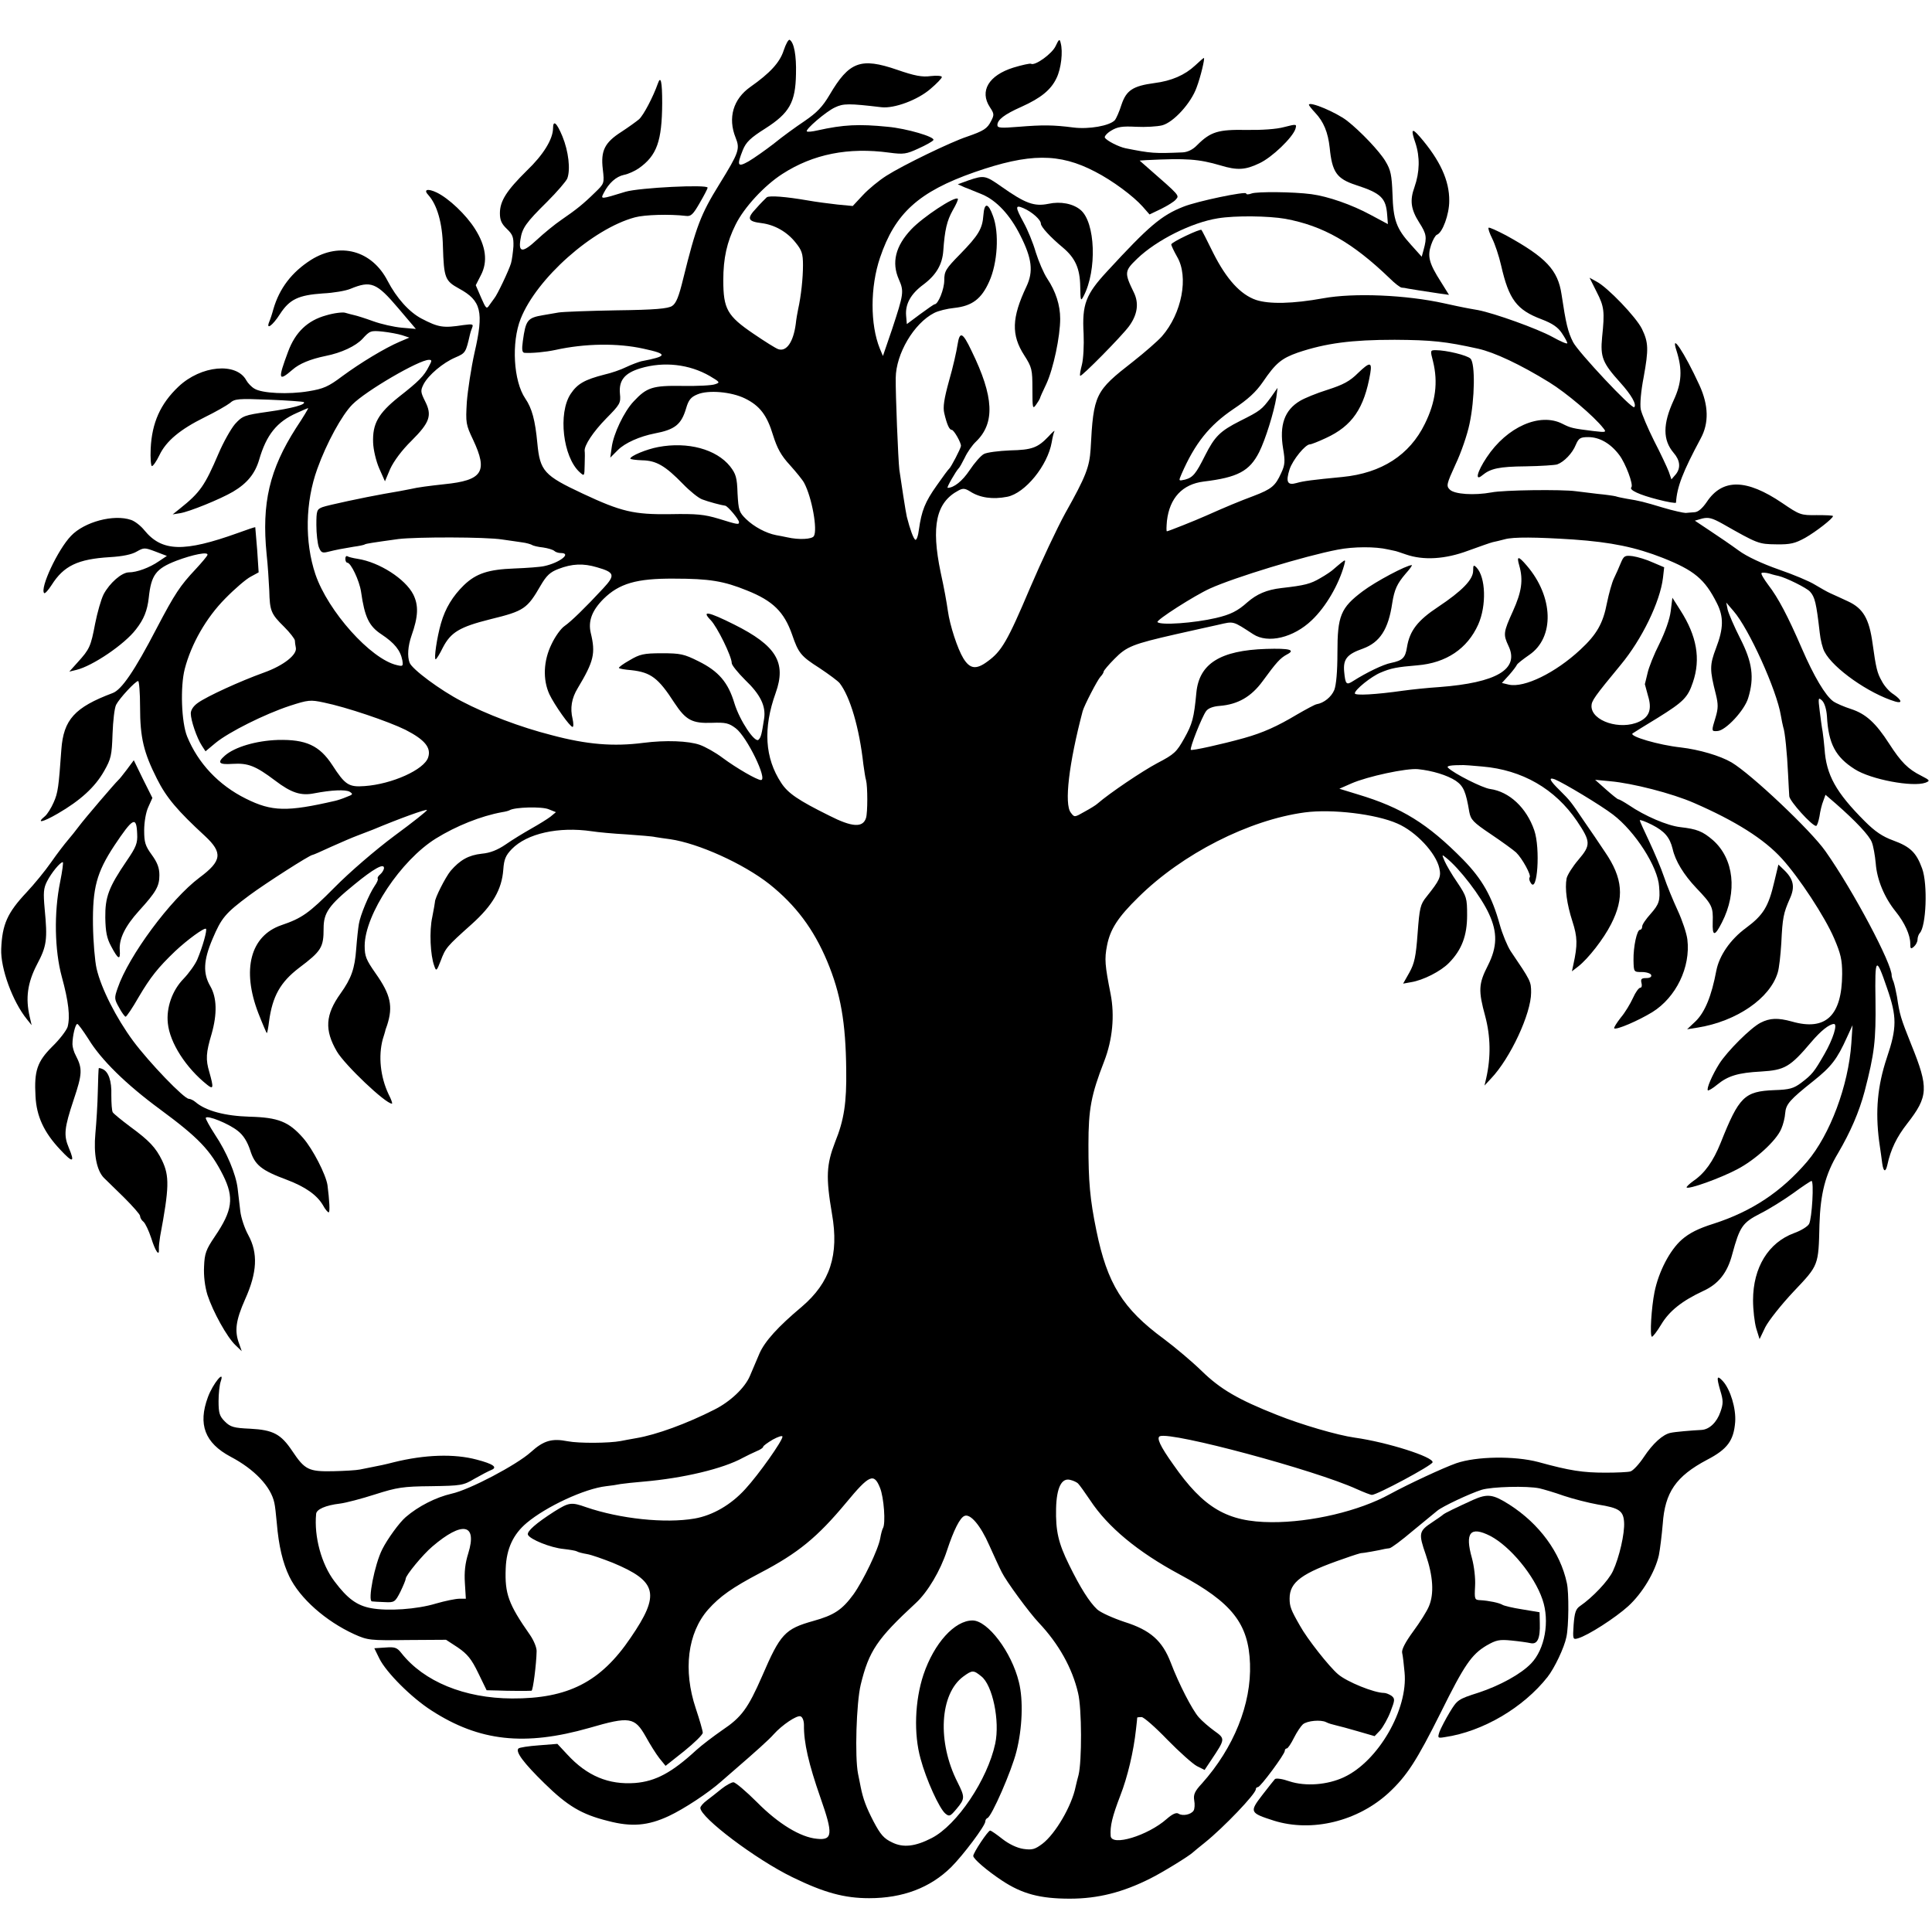 <?xml version="1.0" standalone="no"?>
<!DOCTYPE svg PUBLIC "-//W3C//DTD SVG 20010904//EN"
 "http://www.w3.org/TR/2001/REC-SVG-20010904/DTD/svg10.dtd">
<svg version="1.0" xmlns="http://www.w3.org/2000/svg"
 width="800pt" height="800pt" viewBox="0 0 800 800"
 preserveAspectRatio="xMidYMid meet">
<g transform="translate(0,800) scale(0.1,-0.1)"
fill="#000000" stroke="none">
<path d="M3245 7791 c-16 -50 -57 -94 -138 -151 -71 -50 -94 -128 -61 -210 19
-47 14 -61 -68 -194 -77 -124 -96 -176 -149 -390 -18 -74 -29 -102 -46 -113
-17 -11 -70 -16 -230 -18 -114 -2 -223 -6 -240 -9 -18 -3 -47 -8 -64 -11 -65
-11 -72 -20 -84 -107 -5 -36 -3 -48 7 -49 30 -2 86 3 128 12 122 27 258 29
365 5 102 -22 100 -31 -10 -52 -11 -3 -39 -13 -62 -24 -22 -11 -63 -25 -90
-31 -82 -21 -112 -38 -140 -80 -53 -80 -32 -261 37 -324 20 -18 20 -18 21 31
1 27 1 52 0 56 -3 23 36 81 89 135 58 59 61 64 57 103 -5 55 19 85 85 105 97
29 202 17 287 -32 42 -25 44 -27 22 -34 -12 -5 -73 -8 -134 -7 -125 2 -149 -6
-203 -64 -40 -42 -84 -135 -91 -190 l-6 -43 32 32 c29 29 90 56 151 68 85 16
111 37 131 104 10 35 20 47 47 58 45 19 140 11 197 -17 61 -30 91 -69 116
-152 17 -54 33 -84 70 -124 26 -29 53 -62 59 -74 32 -60 56 -194 40 -220 -8
-13 -61 -16 -110 -5 -14 3 -34 7 -46 9 -42 8 -92 35 -124 66 -30 29 -32 37
-36 107 -2 66 -7 81 -31 112 -57 71 -175 103 -297 80 -49 -9 -116 -37 -116
-48 0 -3 22 -6 49 -7 59 -1 96 -23 169 -98 29 -30 65 -59 80 -64 26 -10 79
-24 95 -26 10 -1 57 -57 57 -68 0 -11 -4 -11 -84 14 -60 18 -91 21 -201 19
-150 -2 -202 10 -362 85 -160 75 -177 93 -188 209 -9 95 -22 144 -50 185 -49
72 -58 232 -19 330 66 167 298 373 473 420 40 11 144 14 211 6 21 -3 30 6 57
53 18 31 33 59 33 64 0 14 -282 0 -340 -17 -104 -32 -104 -32 -90 -5 21 41 51
68 84 75 17 3 45 16 61 27 75 53 96 112 97 270 0 89 -6 116 -18 81 -19 -54
-59 -131 -78 -148 -12 -10 -44 -33 -73 -52 -69 -44 -86 -78 -77 -154 7 -60 6
-60 -32 -97 -50 -49 -78 -71 -139 -113 -28 -19 -73 -56 -102 -83 -58 -54 -77
-54 -68 1 7 48 23 70 111 157 40 40 78 84 83 96 14 37 5 113 -20 174 -24 58
-39 70 -39 33 -1 -45 -40 -109 -109 -175 -83 -82 -111 -125 -111 -176 0 -29 7
-44 29 -65 24 -23 28 -34 27 -72 -2 -25 -6 -56 -10 -70 -9 -30 -57 -131 -69
-145 -4 -5 -13 -18 -21 -29 -11 -17 -14 -14 -34 32 l-22 51 21 41 c30 57 21
121 -24 192 -37 59 -109 127 -159 151 -38 18 -56 12 -34 -11 36 -40 58 -116
60 -212 4 -132 9 -143 67 -175 92 -50 103 -96 64 -265 -14 -63 -28 -155 -32
-205 -5 -86 -4 -93 26 -156 62 -132 40 -168 -119 -184 -64 -7 -111 -13 -140
-20 -24 -5 -57 -11 -110 -20 -79 -14 -234 -47 -255 -55 -23 -9 -25 -14 -25
-74 0 -36 5 -77 10 -91 9 -23 14 -26 38 -20 36 9 58 13 106 21 22 3 43 7 47
10 6 3 30 7 139 22 75 9 362 9 430 -2 30 -4 68 -10 83 -12 16 -2 33 -7 39 -10
5 -4 27 -9 47 -11 20 -3 40 -9 46 -14 5 -5 17 -9 27 -9 47 0 -4 -40 -68 -54
-17 -4 -73 -8 -125 -10 -106 -4 -157 -20 -208 -69 -46 -45 -77 -95 -95 -158
-17 -59 -30 -149 -22 -149 3 0 17 22 30 49 33 63 69 85 197 117 139 34 152 43
208 140 24 41 39 55 73 68 57 22 103 24 160 7 73 -21 77 -32 26 -87 -75 -81
-134 -138 -160 -156 -15 -10 -39 -43 -54 -75 -34 -69 -37 -147 -9 -208 21 -44
85 -135 96 -135 4 0 4 15 0 33 -11 45 -4 86 21 127 67 112 75 144 54 230 -11
48 5 92 53 140 65 64 137 85 291 84 148 0 207 -10 303 -49 108 -43 154 -89
187 -183 26 -76 36 -89 113 -138 39 -26 77 -54 84 -63 43 -56 81 -183 98 -336
4 -27 8 -57 11 -65 7 -26 7 -135 0 -157 -13 -41 -57 -39 -153 10 -127 63 -170
92 -198 135 -68 103 -76 226 -23 373 45 126 2 196 -172 283 -108 54 -137 59
-97 18 27 -28 87 -150 87 -178 0 -8 25 -39 55 -69 64 -61 87 -109 79 -161 -10
-65 -13 -77 -23 -87 -15 -15 -78 79 -100 151 -26 87 -66 133 -149 174 -60 30
-75 33 -152 33 -75 0 -91 -4 -133 -29 -27 -15 -47 -30 -44 -32 2 -3 25 -7 51
-9 81 -9 112 -32 179 -136 47 -71 73 -85 155 -82 57 2 70 -1 99 -23 46 -35
133 -214 104 -214 -16 0 -101 49 -159 92 -29 22 -72 46 -95 54 -46 16 -140 20
-233 8 -124 -16 -234 -7 -380 32 -130 33 -271 87 -372 140 -89 46 -206 133
-216 160 -10 26 -7 69 8 112 28 79 30 125 7 171 -33 64 -140 133 -230 147 -20
3 -39 8 -43 11 -5 2 -8 -3 -8 -11 0 -9 4 -16 8 -16 15 0 50 -74 57 -120 15
-106 33 -143 85 -177 54 -36 78 -66 86 -107 4 -25 2 -26 -23 -20 -108 25 -285
223 -337 376 -45 134 -42 299 8 437 38 106 102 223 145 266 55 56 276 185 317
185 13 0 13 -3 0 -27 -20 -40 -42 -62 -125 -127 -85 -68 -109 -111 -106 -189
1 -29 12 -76 25 -106 l24 -54 22 52 c15 32 48 77 88 116 76 76 86 105 56 164
-19 38 -19 44 -6 70 20 38 80 89 132 111 42 18 43 21 60 95 1 6 5 18 9 28 6
15 2 16 -36 11 -84 -13 -103 -10 -174 27 -51 27 -103 85 -140 156 -65 126
-197 162 -317 87 -80 -51 -131 -118 -156 -204 -5 -19 -13 -43 -17 -52 -15 -37
14 -16 44 31 40 62 77 79 178 86 44 2 95 11 114 19 85 35 108 26 198 -80 l73
-86 -58 5 c-33 3 -86 15 -119 27 -33 12 -68 23 -78 25 -10 2 -27 7 -38 10 -10
3 -46 -1 -79 -11 -76 -21 -127 -69 -157 -150 -43 -115 -41 -126 18 -75 28 25
74 44 137 57 66 13 125 41 153 71 30 33 34 35 83 30 28 -3 65 -10 81 -15 l30
-10 -40 -17 c-61 -26 -162 -87 -238 -143 -57 -43 -78 -52 -139 -62 -83 -14
-194 -9 -225 11 -12 7 -27 23 -33 34 -41 76 -188 62 -281 -26 -75 -71 -110
-150 -115 -256 -2 -40 1 -73 5 -73 5 0 19 20 31 45 28 59 86 107 187 157 45
22 92 49 105 59 20 18 34 19 162 14 77 -3 142 -8 144 -10 10 -10 -49 -26 -148
-40 -99 -14 -106 -17 -137 -51 -17 -20 -48 -75 -68 -122 -57 -133 -76 -161
-160 -228 l-30 -24 31 5 c38 6 166 58 219 89 59 35 91 75 108 132 30 104 74
158 156 194 24 11 45 20 47 20 2 0 -20 -37 -50 -82 -110 -172 -143 -311 -122
-523 5 -44 9 -111 11 -150 2 -85 7 -97 62 -151 24 -24 43 -49 44 -56 0 -7 2
-20 4 -30 6 -29 -51 -74 -132 -103 -100 -36 -235 -98 -273 -125 -19 -13 -30
-30 -30 -44 0 -29 25 -102 46 -134 l15 -23 42 35 c55 45 203 119 306 153 77
25 86 26 142 14 93 -19 267 -78 338 -113 80 -41 107 -74 94 -114 -16 -51 -150
-111 -263 -119 -66 -5 -81 5 -134 87 -53 81 -109 107 -226 104 -89 -3 -178
-29 -219 -65 -33 -29 -25 -38 32 -34 64 4 95 -8 176 -69 67 -51 107 -64 162
-53 73 14 128 16 146 7 16 -10 15 -12 -12 -22 -16 -7 -38 -14 -47 -16 -199
-46 -262 -45 -370 9 -113 56 -198 147 -243 257 -24 59 -29 207 -10 280 27 104
89 212 167 291 40 41 88 82 106 91 l33 18 -6 92 c-4 51 -8 94 -8 95 -1 1 -34
-10 -72 -24 -223 -80 -314 -78 -387 11 -15 19 -40 38 -55 43 -72 25 -194 -8
-249 -66 -55 -57 -130 -218 -111 -237 3 -3 17 12 31 34 50 79 108 107 241 115
52 3 91 11 111 23 30 17 33 17 78 0 l47 -18 -33 -22 c-39 -27 -92 -46 -124
-46 -30 0 -80 -44 -105 -91 -11 -22 -26 -76 -35 -121 -18 -95 -23 -106 -72
-160 l-35 -39 29 7 c67 16 200 106 247 168 33 42 47 78 53 131 10 94 29 120
114 153 69 26 134 39 129 24 -2 -6 -24 -32 -49 -59 -64 -68 -86 -101 -161
-244 -92 -177 -146 -256 -183 -269 -157 -59 -203 -110 -212 -234 -11 -155 -14
-179 -32 -219 -10 -23 -26 -48 -35 -56 -39 -32 -12 -27 52 10 93 54 154 109
192 176 29 51 32 65 35 154 2 54 8 108 15 121 14 27 80 98 91 98 4 0 8 -48 8
-107 0 -128 15 -189 70 -298 39 -78 85 -132 199 -237 74 -69 70 -103 -23 -172
-120 -90 -294 -325 -339 -458 -14 -40 -14 -45 6 -80 11 -21 24 -38 27 -38 4 0
29 37 54 81 49 83 80 122 151 190 51 48 121 99 128 93 5 -6 -13 -72 -36 -127
-9 -21 -35 -57 -57 -80 -47 -48 -72 -120 -65 -184 8 -81 75 -185 163 -255 26
-21 27 -12 9 52 -16 53 -14 81 9 158 24 84 22 151 -5 198 -31 53 -29 107 9
196 37 87 52 106 153 181 66 49 250 167 261 167 3 0 37 15 78 34 40 18 89 39
108 46 19 7 49 19 65 25 110 46 218 85 223 81 2 -3 -59 -51 -135 -107 -78 -58
-186 -151 -248 -214 -106 -107 -135 -127 -220 -156 -128 -44 -165 -184 -95
-365 18 -46 34 -83 35 -82 2 2 6 23 9 48 14 105 47 163 124 222 93 70 102 85
102 164 0 64 21 95 128 182 78 64 122 89 122 68 0 -7 -7 -19 -15 -26 -9 -7
-13 -15 -11 -18 3 -3 -3 -17 -13 -31 -23 -34 -59 -120 -65 -157 -3 -17 -8 -63
-11 -103 -6 -82 -20 -122 -65 -185 -63 -88 -67 -151 -15 -240 33 -56 201 -216
228 -216 3 0 -3 18 -14 39 -34 72 -43 158 -24 228 5 15 9 30 10 33 0 3 4 14 8
25 25 78 15 126 -48 215 -39 56 -45 70 -45 114 1 130 150 354 295 444 84 52
186 93 274 109 14 2 28 6 31 8 21 13 134 16 162 4 l30 -12 -23 -19 c-13 -10
-49 -32 -79 -49 -30 -17 -78 -46 -105 -65 -35 -24 -66 -36 -100 -39 -55 -6
-90 -26 -129 -71 -22 -27 -66 -114 -65 -129 0 -3 -5 -31 -11 -62 -13 -58 -8
-159 8 -202 8 -24 10 -23 27 21 20 53 24 58 128 151 87 78 125 144 131 226 3
43 10 59 35 85 63 65 194 94 331 74 25 -4 89 -10 144 -13 54 -4 108 -8 119
-11 12 -2 39 -6 62 -9 117 -17 303 -101 411 -186 109 -87 183 -186 239 -319
56 -134 77 -253 79 -450 2 -136 -9 -208 -46 -299 -36 -93 -39 -145 -13 -297
30 -171 -8 -285 -125 -385 -99 -83 -153 -143 -175 -193 -12 -28 -30 -70 -40
-94 -21 -49 -81 -106 -147 -139 -114 -58 -240 -104 -323 -118 -22 -4 -51 -9
-65 -12 -47 -9 -173 -10 -219 -1 -66 13 -100 3 -153 -45 -59 -53 -254 -156
-328 -172 -65 -15 -138 -52 -190 -97 -26 -22 -76 -91 -97 -133 -32 -63 -61
-214 -43 -216 6 -1 29 -2 53 -3 40 -2 43 0 65 43 12 25 22 49 22 54 0 14 71
100 110 133 125 107 187 95 149 -28 -13 -41 -17 -78 -14 -123 l4 -65 -27 0
c-15 0 -59 -9 -97 -20 -79 -24 -200 -32 -269 -19 -58 11 -97 39 -151 111 -54
71 -85 185 -76 279 1 19 39 36 99 43 24 3 89 20 145 38 91 29 116 33 232 34
125 2 133 3 180 31 28 16 59 32 69 36 28 11 9 25 -60 43 -93 25 -215 21 -344
-11 -30 -8 -68 -16 -85 -19 -16 -3 -41 -8 -55 -11 -14 -3 -64 -6 -111 -7 -101
-2 -117 6 -169 84 -47 70 -79 87 -174 92 -68 3 -82 7 -105 30 -22 22 -26 35
-26 84 0 31 4 68 9 82 18 52 -33 -10 -53 -65 -42 -113 -13 -190 94 -247 99
-52 167 -124 181 -191 3 -12 7 -49 10 -82 8 -97 25 -167 52 -223 44 -91 151
-185 269 -239 56 -25 65 -26 219 -24 l161 1 49 -32 c39 -27 56 -47 84 -105
l35 -72 45 -1 c45 -2 130 -2 141 -1 6 1 20 110 21 163 1 15 -12 46 -28 69 -89
127 -104 170 -100 274 3 82 31 142 87 189 81 68 240 142 329 152 19 2 46 6 60
9 14 2 57 7 95 10 163 14 329 53 412 99 15 8 40 20 56 27 15 6 27 14 27 18 0
4 18 17 40 30 22 12 40 18 40 12 0 -17 -97 -155 -154 -217 -59 -65 -135 -109
-210 -122 -122 -21 -309 -1 -449 47 -62 22 -71 20 -132 -18 -75 -48 -114 -82
-109 -96 8 -19 94 -54 148 -59 26 -3 50 -7 55 -10 4 -3 23 -8 41 -11 19 -3 66
-20 107 -36 185 -77 198 -130 74 -311 -124 -183 -259 -252 -491 -251 -197 1
-365 70 -458 188 -18 23 -27 26 -66 23 l-46 -3 21 -43 c29 -58 133 -162 216
-215 198 -128 386 -148 653 -72 168 49 188 45 234 -36 17 -31 42 -71 56 -89
l26 -32 77 61 c42 34 77 68 77 76 0 8 -13 53 -29 101 -53 158 -34 312 51 409
49 55 100 91 216 152 157 82 237 148 356 291 96 116 115 124 140 61 16 -39 24
-148 12 -167 -3 -5 -8 -23 -11 -41 -8 -47 -71 -177 -111 -233 -47 -64 -80 -86
-166 -110 -118 -33 -137 -54 -212 -228 -59 -135 -86 -171 -165 -224 -36 -25
-85 -62 -108 -83 -101 -93 -168 -129 -253 -136 -110 -8 -199 29 -281 118 l-41
44 -76 -6 c-43 -3 -81 -9 -85 -13 -14 -13 21 -60 108 -145 95 -93 153 -128
262 -155 98 -26 166 -20 252 20 64 30 164 96 217 143 16 14 40 35 54 47 88 76
146 128 164 149 34 38 96 80 111 74 8 -3 14 -18 14 -36 -1 -72 19 -160 69
-303 52 -148 50 -175 -15 -168 -68 6 -160 62 -248 151 -46 46 -90 83 -98 83
-8 0 -30 -12 -49 -27 -19 -16 -47 -37 -61 -48 -15 -11 -27 -25 -27 -31 0 -40
229 -213 381 -287 131 -64 215 -87 318 -87 139 0 253 43 340 129 49 49 141
171 141 189 0 6 4 12 9 14 17 6 100 195 120 276 24 94 29 212 10 287 -30 124
-129 255 -192 255 -74 0 -159 -94 -203 -224 -36 -108 -41 -246 -12 -349 23
-86 78 -207 103 -227 16 -13 20 -11 46 20 35 42 35 48 4 110 -85 167 -74 366
24 438 37 27 42 27 74 1 47 -36 78 -185 58 -279 -32 -149 -158 -337 -263 -391
-68 -35 -118 -41 -164 -18 -34 16 -48 32 -77 87 -31 60 -43 93 -53 142 -2 8
-6 33 -11 55 -14 70 -7 294 11 369 34 140 68 190 228 338 49 45 102 134 129
217 28 85 54 137 73 144 24 10 66 -39 102 -121 19 -42 42 -93 52 -112 18 -37
114 -168 154 -210 82 -87 138 -187 162 -290 16 -65 16 -284 2 -340 -4 -14 -9
-35 -12 -48 -16 -80 -84 -196 -138 -237 -31 -23 -42 -26 -78 -21 -27 4 -60 20
-87 41 -24 19 -47 35 -51 35 -9 0 -70 -92 -70 -105 0 -12 57 -61 119 -102 83
-55 157 -75 281 -75 116 0 219 26 334 84 52 26 162 94 176 108 3 3 25 21 50
41 77 62 210 201 210 220 0 5 4 9 9 9 10 0 111 136 111 150 0 6 4 10 8 10 5 0
18 20 30 44 12 24 29 49 37 56 18 15 74 20 96 9 9 -5 27 -10 40 -13 13 -3 55
-14 92 -25 l69 -20 23 24 c12 14 32 49 43 78 18 47 19 53 4 65 -9 6 -23 12
-31 12 -41 0 -154 46 -190 77 -37 31 -129 148 -158 201 -38 66 -43 80 -43 113
0 68 50 105 225 165 39 14 71 24 73 23 2 -1 76 12 95 17 4 1 13 2 20 3 7 0 51
33 97 72 47 39 92 76 101 83 21 18 136 72 184 87 42 13 189 17 240 6 17 -4 62
-17 101 -31 39 -13 102 -29 141 -36 88 -14 105 -26 108 -73 3 -47 -20 -146
-46 -202 -19 -41 -85 -110 -136 -145 -18 -12 -23 -27 -27 -78 -4 -60 -3 -62
18 -56 42 12 155 85 208 133 59 54 111 141 127 211 5 25 12 83 16 129 9 132
55 198 183 266 85 44 111 80 117 157 4 56 -20 135 -51 169 -25 27 -27 18 -11
-38 13 -42 13 -55 1 -89 -15 -44 -46 -73 -78 -75 -41 -2 -111 -8 -128 -12 -32
-6 -74 -44 -111 -100 -20 -30 -45 -57 -56 -60 -11 -3 -58 -5 -103 -5 -94 0
-147 8 -278 44 -98 26 -256 24 -340 -5 -54 -19 -198 -86 -275 -128 -127 -70
-326 -117 -490 -116 -183 1 -281 58 -407 239 -55 77 -70 111 -55 117 50 19
642 -140 815 -219 29 -13 57 -24 63 -24 21 0 249 122 251 135 4 22 -187 83
-322 102 -72 10 -222 54 -322 94 -162 64 -235 107 -312 182 -39 38 -110 98
-157 133 -170 125 -234 228 -279 448 -27 131 -33 204 -33 356 0 147 11 206 65
345 35 90 44 190 27 278 -24 121 -26 146 -15 202 13 67 45 117 130 200 182
180 458 320 689 351 114 15 295 -7 383 -46 77 -33 160 -122 174 -185 8 -36 2
-49 -53 -118 -26 -32 -29 -46 -37 -152 -7 -96 -13 -124 -34 -162 l-26 -46 33
6 c50 8 123 45 157 80 53 54 75 113 75 197 0 71 -2 78 -40 135 -23 33 -46 73
-53 89 -12 28 -12 29 5 15 56 -44 146 -161 179 -234 35 -76 34 -136 -5 -213
-39 -76 -40 -104 -11 -210 22 -83 24 -169 4 -257 l-7 -30 27 29 c80 84 166
269 166 356 0 46 -1 48 -85 172 -13 20 -34 70 -45 110 -32 116 -72 187 -152
269 -146 148 -253 215 -437 270 l-75 23 50 22 c66 29 229 64 276 59 59 -6 121
-25 156 -48 32 -22 42 -45 56 -129 6 -32 16 -43 89 -92 46 -31 93 -65 105 -76
25 -24 64 -95 56 -103 -3 -3 -2 -13 4 -22 28 -50 41 142 15 217 -32 93 -103
160 -183 171 -31 4 -150 64 -174 88 -8 8 12 11 64 11 3 0 38 -2 78 -6 165 -14
301 -92 392 -226 57 -85 58 -99 6 -160 -24 -28 -46 -63 -49 -77 -8 -42 1 -107
24 -178 21 -65 22 -97 4 -179 l-6 -28 26 20 c42 33 105 114 136 175 56 109 49
191 -25 299 -23 35 -62 92 -87 128 -56 83 -57 84 -101 128 -41 40 -48 55 -20
45 37 -15 190 -107 241 -146 92 -70 186 -217 191 -298 5 -59 0 -73 -35 -113
-19 -21 -35 -44 -35 -52 0 -8 -4 -14 -9 -14 -13 0 -28 -71 -27 -126 1 -49 1
-49 35 -49 19 0 36 -6 38 -12 3 -8 -5 -13 -20 -13 -20 0 -24 -4 -20 -20 3 -11
1 -20 -5 -20 -6 0 -20 -19 -30 -42 -11 -24 -33 -61 -51 -82 -17 -22 -29 -41
-27 -44 8 -8 99 31 158 67 98 61 159 186 145 301 -3 25 -21 79 -40 120 -19 41
-45 104 -57 140 -12 36 -40 101 -61 146 -21 44 -39 84 -39 87 0 4 22 -4 50
-18 53 -27 74 -52 86 -100 11 -50 46 -107 98 -162 66 -69 70 -79 68 -141 -2
-60 8 -61 38 -2 65 127 50 264 -37 341 -43 37 -66 46 -135 54 -54 6 -147 46
-213 91 -20 13 -39 24 -43 24 -4 0 -27 19 -52 41 l-45 40 63 -6 c91 -8 256
-50 347 -90 170 -74 290 -149 364 -231 70 -77 177 -239 216 -330 27 -63 33
-88 33 -147 -1 -173 -68 -237 -208 -197 -58 16 -91 15 -130 -5 -41 -21 -138
-118 -171 -170 -29 -46 -54 -104 -47 -110 2 -2 20 8 39 24 44 36 86 49 181 54
98 6 120 18 208 122 40 47 74 74 94 75 16 0 -4 -63 -39 -124 -43 -75 -51 -85
-97 -120 -31 -23 -48 -28 -111 -30 -124 -5 -146 -27 -222 -218 -31 -77 -66
-126 -113 -158 -18 -13 -30 -25 -28 -27 8 -9 139 38 209 75 75 39 163 119 183
168 8 18 15 47 16 64 3 38 19 56 117 134 74 59 98 90 139 181 l23 50 -5 -75
c-12 -175 -88 -378 -183 -490 -107 -125 -229 -206 -387 -257 -64 -20 -101 -39
-132 -66 -50 -44 -96 -133 -113 -217 -13 -65 -20 -180 -11 -185 3 -2 21 21 39
51 33 55 85 97 173 138 64 29 101 76 121 153 31 114 42 130 116 168 36 18 97
56 136 84 38 28 73 51 76 51 11 0 2 -156 -10 -178 -6 -11 -34 -28 -62 -38
-106 -39 -170 -142 -170 -278 0 -39 6 -91 13 -116 l14 -45 24 50 c14 27 66 93
117 147 104 110 103 106 107 278 4 127 24 207 77 295 52 89 87 170 110 256 41
158 47 210 45 376 -3 181 2 186 48 51 41 -118 41 -164 -1 -288 -39 -117 -48
-221 -32 -345 6 -38 11 -80 13 -93 5 -35 14 -37 21 -6 14 65 39 116 82 171 88
113 90 148 17 328 -44 110 -48 124 -59 198 -4 22 -10 49 -14 61 -5 11 -8 23
-8 26 3 46 -159 352 -274 515 -60 86 -308 320 -389 368 -48 28 -134 53 -210
62 -92 10 -214 46 -200 58 3 2 50 32 105 65 106 66 124 84 145 147 33 97 16
192 -52 298 l-33 52 -7 -56 c-4 -33 -23 -86 -47 -135 -22 -43 -44 -98 -49
-122 -6 -23 -10 -43 -11 -45 0 -1 6 -23 13 -48 17 -55 6 -87 -36 -107 -78 -37
-198 2 -198 64 0 22 12 39 121 171 88 106 163 261 175 360 l5 44 -47 20 c-26
12 -63 23 -83 26 -33 4 -37 2 -50 -29 -7 -18 -20 -46 -28 -63 -8 -16 -21 -63
-29 -102 -16 -84 -42 -130 -110 -193 -103 -96 -232 -159 -296 -145 l-29 7 30
33 c16 18 30 37 32 42 2 5 25 23 51 41 106 72 101 241 -10 370 -35 41 -43 41
-31 0 17 -60 10 -108 -26 -188 -40 -88 -41 -97 -19 -144 47 -97 -49 -153 -286
-171 -47 -3 -114 -10 -150 -15 -113 -16 -200 -21 -200 -11 0 15 68 70 107 86
42 18 67 23 152 30 120 10 207 69 252 169 35 79 31 196 -7 236 -12 12 -14 11
-14 -13 0 -37 -46 -84 -145 -150 -85 -56 -118 -99 -129 -167 -7 -44 -18 -55
-66 -65 -32 -6 -102 -40 -157 -75 -28 -18 -32 -14 -37 38 -5 52 11 73 77 96
71 26 106 80 122 189 9 56 20 80 55 121 18 20 29 36 26 36 -22 0 -150 -68
-203 -108 -92 -69 -105 -102 -105 -255 0 -78 -5 -133 -13 -154 -12 -29 -43
-54 -73 -59 -7 -1 -44 -21 -82 -43 -82 -49 -140 -75 -218 -97 -93 -26 -216
-53 -221 -49 -6 6 46 137 63 160 8 12 29 20 56 22 76 6 131 38 178 102 57 78
73 96 101 111 37 19 11 26 -86 23 -190 -6 -277 -61 -289 -180 -10 -107 -17
-131 -50 -190 -32 -57 -41 -66 -112 -103 -62 -33 -196 -123 -248 -168 -5 -5
-29 -20 -53 -33 -42 -24 -42 -24 -57 -4 -28 35 -8 204 49 420 6 23 62 131 74
143 7 7 13 17 13 21 0 4 20 28 45 53 50 51 75 61 255 102 63 14 142 32 175 39
65 15 58 17 144 -39 61 -40 167 -15 243 58 58 55 111 146 134 228 6 23 6 24
-12 10 -10 -8 -25 -21 -32 -27 -7 -7 -32 -24 -55 -37 -41 -24 -64 -30 -161
-41 -61 -7 -102 -25 -141 -59 -40 -36 -70 -51 -130 -65 -90 -21 -229 -31 -242
-17 -8 7 153 110 217 139 101 46 393 135 529 161 66 13 157 13 208 1 13 -3 25
-5 28 -6 3 0 24 -7 47 -15 72 -25 162 -20 258 16 47 17 92 33 101 35 9 2 32 7
50 12 35 10 130 9 284 -1 157 -11 258 -32 370 -76 131 -52 174 -88 224 -187
29 -57 28 -105 -3 -186 -27 -71 -27 -90 -1 -192 10 -41 10 -58 -1 -95 -18 -58
-18 -59 8 -57 34 2 112 86 127 137 26 85 17 148 -33 246 -25 49 -48 103 -52
119 l-6 30 30 -35 c64 -73 179 -328 196 -432 3 -19 8 -41 10 -49 7 -18 16
-107 20 -194 2 -38 4 -80 5 -92 1 -20 94 -123 111 -123 4 0 10 18 14 39 3 22
10 51 16 65 l9 25 43 -37 c81 -71 139 -132 149 -160 6 -15 13 -54 16 -87 5
-68 36 -142 83 -200 37 -46 60 -97 60 -132 0 -22 2 -24 15 -13 8 7 15 20 15
29 0 9 4 21 9 27 27 27 34 203 10 268 -24 66 -49 90 -120 116 -44 16 -75 37
-117 79 -120 120 -160 192 -167 301 -2 25 -6 57 -8 71 -3 15 -8 53 -12 85 -7
55 -6 58 10 43 10 -10 18 -36 20 -65 6 -114 36 -169 115 -219 67 -43 240 -75
293 -56 20 8 19 10 -18 29 -54 27 -83 56 -132 132 -56 87 -97 124 -158 144
-28 9 -61 23 -74 32 -32 23 -80 103 -130 219 -58 134 -98 210 -139 263 -18 24
-31 46 -28 49 3 3 18 2 33 -2 15 -5 33 -9 38 -10 30 -7 116 -49 130 -65 20
-22 26 -47 40 -169 3 -30 12 -66 20 -80 36 -69 184 -173 293 -206 31 -9 27 6
-7 30 -17 10 -39 35 -49 55 -19 33 -24 54 -38 155 -14 103 -39 146 -102 175
-26 12 -58 27 -72 33 -14 6 -43 23 -65 36 -22 14 -89 42 -150 63 -68 24 -131
53 -165 78 -30 22 -84 59 -119 82 l-63 42 31 9 c26 6 41 2 84 -22 146 -83 149
-84 222 -85 59 -1 78 4 120 27 44 25 115 80 115 90 0 3 -30 4 -68 4 -65 -1
-70 1 -142 50 -149 101 -248 102 -313 4 -18 -26 -35 -41 -50 -42 -12 -1 -29
-2 -37 -3 -8 0 -51 9 -94 22 -80 24 -95 28 -151 37 -16 3 -37 7 -45 10 -8 2
-42 7 -75 10 -33 4 -73 9 -90 11 -58 8 -301 5 -349 -5 -71 -13 -154 -8 -173
12 -15 15 -13 23 24 104 23 48 49 124 58 168 22 103 24 250 4 270 -14 14 -100
35 -144 35 -23 0 -23 -1 -11 -47 21 -86 11 -167 -34 -258 -63 -129 -179 -204
-341 -220 -125 -12 -163 -17 -190 -25 -38 -11 -46 4 -29 57 13 39 65 103 84
103 6 0 36 12 66 26 109 50 159 123 184 268 8 48 -2 48 -50 2 -35 -35 -62 -49
-127 -70 -45 -14 -96 -35 -114 -46 -64 -38 -86 -100 -70 -197 9 -53 8 -68 -8
-102 -24 -53 -39 -66 -115 -95 -59 -22 -112 -44 -195 -81 -47 -21 -158 -65
-163 -65 -3 0 -2 19 0 43 11 95 64 152 152 163 141 17 190 43 230 122 26 52
61 165 71 226 l5 40 -28 -40 c-37 -50 -43 -55 -127 -97 -83 -42 -105 -64 -145
-143 -38 -76 -50 -91 -83 -100 -27 -6 -27 -6 -15 22 56 129 116 203 215 270
60 40 93 70 122 112 53 78 77 98 145 122 116 39 222 53 401 53 154 -1 211 -7
346 -37 67 -15 174 -65 294 -139 70 -43 185 -140 224 -190 14 -17 11 -18 -40
-12 -89 11 -95 13 -129 30 -93 48 -230 -12 -314 -139 -40 -60 -50 -101 -18
-74 34 28 69 36 180 37 62 1 121 5 130 8 28 10 63 46 77 81 12 28 19 32 52 32
46 0 92 -26 128 -74 26 -34 60 -124 50 -134 -10 -11 34 -31 108 -50 42 -11 77
-17 77 -13 4 65 28 127 102 265 35 64 33 138 -5 221 -63 137 -121 223 -95 143
25 -79 22 -133 -12 -206 -45 -98 -45 -164 0 -217 27 -31 30 -62 10 -88 l-19
-22 -11 32 c-7 18 -34 76 -61 128 -26 52 -51 111 -55 130 -4 21 1 77 12 133
21 116 20 144 -7 200 -24 49 -143 173 -188 196 l-29 16 29 -58 c32 -62 34 -82
23 -188 -8 -83 2 -107 75 -188 46 -51 69 -91 58 -102 -9 -10 -232 228 -253
269 -22 43 -30 78 -48 198 -15 101 -64 153 -229 244 -38 20 -71 35 -73 32 -3
-3 4 -23 15 -45 11 -22 28 -72 37 -112 32 -140 64 -183 167 -222 45 -17 68
-33 84 -57 13 -19 23 -38 23 -42 0 -5 -28 7 -62 26 -62 34 -240 98 -308 111
-19 3 -44 8 -55 10 -11 2 -49 10 -85 18 -158 35 -374 44 -500 21 -127 -23
-224 -25 -279 -7 -64 22 -122 85 -177 194 -25 51 -47 94 -49 96 -5 6 -125 -51
-125 -60 0 -5 11 -28 24 -51 49 -83 20 -235 -63 -330 -18 -20 -72 -67 -119
-104 -158 -123 -164 -135 -176 -363 -5 -74 -19 -112 -105 -265 -33 -60 -99
-200 -146 -310 -94 -222 -118 -262 -176 -304 -47 -35 -73 -31 -100 13 -24 39
-56 137 -64 196 -6 41 -15 92 -30 160 -40 192 -19 290 74 339 18 10 27 9 48
-4 40 -26 93 -34 154 -22 74 15 167 129 184 226 3 19 8 39 11 45 3 6 -8 -3
-24 -21 -45 -47 -68 -56 -160 -58 -46 -2 -95 -8 -108 -15 -13 -7 -39 -37 -59
-67 -30 -45 -65 -73 -91 -73 -6 0 35 70 45 80 4 3 15 23 26 45 10 22 31 52 46
66 80 77 75 186 -18 376 -37 78 -49 83 -58 26 -4 -27 -19 -94 -35 -149 -21
-76 -26 -110 -20 -135 11 -47 21 -69 31 -69 9 0 40 -55 38 -67 -2 -13 -41 -87
-48 -93 -4 -3 -27 -34 -52 -70 -49 -69 -63 -105 -74 -183 -3 -26 -10 -45 -15
-42 -8 5 -22 44 -35 95 -4 15 -25 152 -31 195 -5 42 -16 314 -15 380 1 100 75
226 159 269 17 9 54 18 84 21 73 8 112 37 144 109 35 77 42 202 16 271 -20 56
-36 58 -40 4 -4 -56 -20 -83 -96 -161 -60 -61 -66 -71 -66 -109 0 -36 -25 -99
-40 -99 -3 0 -30 -19 -60 -41 l-55 -41 -3 35 c-4 48 19 90 72 129 53 40 78 83
82 140 6 86 15 124 39 167 14 24 24 46 21 48 -12 12 -145 -76 -193 -127 -65
-69 -82 -137 -51 -207 22 -50 20 -60 -28 -206 l-38 -111 -13 31 c-40 99 -40
255 1 376 62 184 160 273 391 354 227 79 351 80 500 2 72 -37 158 -101 197
-145 l28 -32 48 23 c26 13 54 30 61 39 15 17 17 15 -117 132 l-33 29 28 2
c165 8 215 5 307 -22 69 -21 103 -19 161 9 52 24 137 106 149 142 6 21 5 21
-46 8 -32 -9 -94 -13 -158 -12 -115 2 -147 -7 -203 -63 -18 -19 -40 -29 -60
-30 -118 -5 -130 -4 -236 17 -29 6 -78 31 -86 44 -3 5 9 19 26 29 26 16 46 19
103 16 39 -2 88 1 108 6 47 12 120 92 143 157 17 45 35 122 30 122 -2 0 -18
-14 -36 -31 -43 -40 -98 -64 -169 -73 -89 -12 -116 -30 -136 -89 -9 -29 -22
-58 -28 -65 -22 -23 -107 -38 -171 -30 -85 11 -128 11 -227 3 -74 -6 -88 -5
-88 7 0 22 28 44 100 76 80 36 122 70 145 119 19 39 27 109 17 145 -4 18 -7
17 -21 -13 -15 -32 -86 -83 -102 -73 -4 2 -37 -5 -73 -16 -102 -32 -141 -97
-97 -164 18 -27 18 -32 5 -57 -16 -32 -31 -41 -100 -65 -67 -22 -267 -119
-334 -162 -30 -19 -74 -55 -97 -80 l-42 -45 -63 6 c-35 4 -90 11 -123 17 -93
16 -159 21 -170 13 -5 -5 -26 -25 -44 -46 -40 -42 -35 -54 23 -61 54 -7 105
-36 140 -80 26 -32 31 -46 31 -94 0 -54 -8 -128 -20 -182 -3 -14 -8 -42 -10
-62 -10 -74 -38 -115 -72 -104 -10 3 -56 32 -103 64 -109 74 -125 103 -125
222 0 91 15 158 51 230 35 71 119 162 194 210 127 82 273 111 442 88 60 -8 71
-6 121 17 31 14 58 29 62 35 8 13 -111 48 -189 55 -120 12 -183 9 -291 -15
-22 -5 -41 -7 -44 -4 -8 7 79 82 116 99 35 17 58 17 193 1 53 -6 150 30 203
76 26 22 47 44 47 49 0 5 -20 7 -46 4 -35 -5 -67 1 -139 26 -151 52 -199 34
-280 -104 -29 -49 -52 -73 -103 -108 -36 -24 -94 -66 -128 -94 -35 -27 -82
-60 -104 -73 -46 -26 -50 -18 -24 47 13 32 31 50 93 89 100 64 125 108 127
226 2 76 -8 130 -26 141 -5 3 -16 -17 -25 -44z m1220 -5935 c6 -6 28 -37 49
-68 73 -111 197 -214 370 -307 218 -117 286 -204 292 -370 6 -167 -67 -348
-199 -496 -30 -32 -36 -46 -32 -70 3 -16 2 -36 -3 -43 -11 -16 -45 -23 -62
-12 -9 6 -25 -1 -49 -22 -78 -69 -229 -115 -232 -70 -3 41 7 81 40 167 30 77
55 182 65 275 3 25 5 46 5 48 1 1 8 2 18 2 9 0 57 -42 107 -94 50 -51 105
-100 122 -109 l32 -16 28 42 c58 87 58 87 12 120 -22 16 -51 41 -64 56 -27 30
-83 139 -116 226 -35 91 -84 135 -192 169 -48 16 -99 39 -113 52 -32 30 -70
90 -116 184 -45 91 -56 141 -54 234 2 86 23 128 59 118 13 -3 28 -10 33 -16z"/>
<path d="M5420 7566 c0 -3 12 -18 26 -33 35 -37 53 -81 60 -145 10 -101 29
-128 108 -154 105 -34 125 -54 130 -124 l3 -38 -71 38 c-79 43 -178 77 -246
86 -75 10 -224 11 -247 3 -13 -5 -23 -5 -23 0 0 10 -203 -32 -260 -55 -91 -36
-142 -79 -316 -268 -88 -95 -104 -136 -97 -258 2 -48 -1 -104 -7 -128 -6 -23
-10 -44 -7 -46 5 -5 170 162 202 205 35 48 42 95 20 140 -40 82 -39 89 14 140
80 77 226 150 334 167 72 12 210 10 279 -2 157 -29 278 -98 432 -246 21 -21
43 -38 50 -39 6 0 18 -2 26 -4 17 -3 67 -11 128 -20 l42 -6 -33 53 c-50 78
-57 107 -41 154 7 21 18 40 24 42 23 8 51 84 51 140 1 85 -39 170 -122 266
-33 38 -38 32 -18 -26 19 -58 18 -120 -4 -183 -20 -55 -15 -92 20 -147 30 -47
32 -60 18 -112 l-8 -29 -44 49 c-61 67 -74 103 -77 211 -3 77 -7 99 -29 135
-24 41 -103 124 -159 168 -47 36 -158 82 -158 66z"/>
<path d="M4010 7253 l-44 -16 29 -13 c17 -6 49 -20 72 -29 59 -25 115 -84 158
-170 48 -95 55 -149 25 -212 -61 -129 -63 -200 -9 -284 32 -50 34 -59 34 -140
0 -79 1 -85 15 -65 8 11 15 23 16 26 0 3 12 30 27 61 29 63 57 196 57 269 0
56 -18 113 -54 167 -14 21 -35 70 -47 108 -11 39 -34 94 -50 123 -36 66 -36
75 -1 60 35 -15 72 -48 72 -64 0 -13 38 -55 91 -99 51 -43 71 -86 72 -162 1
-59 2 -62 14 -39 56 107 49 306 -13 357 -31 26 -83 36 -133 25 -59 -12 -96 2
-194 71 -67 47 -72 48 -137 26z"/>
<path d="M525 4813 c-16 -21 -31 -40 -35 -43 -14 -13 -139 -159 -162 -190 -14
-19 -36 -46 -48 -60 -12 -14 -43 -54 -68 -90 -25 -36 -71 -92 -102 -125 -79
-84 -101 -132 -105 -235 -3 -80 47 -217 106 -290 l20 -25 -8 35 c-18 77 -9
141 30 216 41 77 44 104 32 230 -6 67 -5 86 10 115 18 35 54 79 65 79 3 0 -2
-37 -11 -82 -26 -127 -23 -283 7 -393 28 -102 35 -165 24 -207 -5 -15 -33 -52
-64 -82 -62 -62 -75 -100 -69 -205 4 -83 35 -150 102 -221 53 -57 62 -55 36 7
-22 52 -19 82 20 199 36 107 37 129 9 183 -8 14 -14 36 -14 47 0 34 12 84 20
84 4 0 24 -28 46 -62 52 -86 156 -188 296 -291 160 -118 209 -169 262 -274 46
-93 39 -145 -35 -254 -36 -53 -42 -70 -44 -123 -2 -38 3 -82 14 -118 23 -70
81 -175 116 -208 l26 -25 -10 29 c-21 54 -15 98 24 186 50 111 54 191 13 266
-15 27 -30 72 -33 99 -3 28 -8 70 -11 94 -7 59 -45 150 -94 223 -22 34 -39 65
-38 69 5 13 96 -24 133 -54 23 -18 39 -44 51 -80 19 -61 46 -83 151 -122 77
-29 125 -63 150 -105 9 -17 20 -30 24 -30 6 0 3 50 -5 113 -7 44 -60 148 -101
195 -59 67 -102 85 -222 88 -101 3 -181 24 -224 61 -8 7 -21 13 -27 13 -20 0
-165 151 -231 240 -70 95 -132 217 -151 299 -7 30 -14 111 -15 181 -2 153 15
217 88 328 78 117 92 124 95 49 2 -38 -4 -54 -43 -111 -75 -110 -90 -150 -89
-236 1 -57 6 -85 24 -118 29 -55 39 -60 36 -17 -4 47 22 100 80 164 70 77 84
101 84 147 0 30 -8 52 -32 85 -27 37 -31 52 -31 101 0 33 7 75 17 96 l17 38
-39 78 -38 78 -29 -39z"/>
<path d="M7347 4349 c-24 -103 -45 -138 -118 -192 -64 -47 -110 -114 -122
-176 -20 -106 -47 -171 -85 -209 l-36 -34 44 7 c161 26 299 121 331 227 6 18
12 74 15 123 5 105 9 124 35 183 23 50 16 82 -25 121 l-22 21 -17 -71z"/>
<path d="M409 3577 c-1 -1 -3 -45 -4 -97 -1 -52 -6 -130 -10 -173 -8 -85 5
-153 35 -184 10 -10 48 -47 84 -82 36 -36 66 -70 66 -76 0 -7 6 -18 14 -24 8
-7 22 -37 32 -67 17 -55 34 -79 32 -47 -1 10 2 34 5 53 38 203 39 250 8 315
-26 53 -53 82 -131 139 -36 27 -68 53 -73 60 -4 6 -6 38 -6 71 2 60 -12 99
-38 109 -7 3 -14 4 -14 3z"/>
<path d="M6099 1789 c-72 -33 -114 -53 -124 -61 -5 -5 -25 -18 -44 -31 -56
-37 -58 -46 -27 -135 30 -88 35 -161 13 -213 -8 -20 -37 -66 -65 -104 -33 -45
-49 -76 -46 -89 3 -12 7 -48 10 -81 15 -153 -109 -368 -251 -434 -68 -32 -159
-39 -226 -17 -28 10 -55 14 -60 9 -4 -4 -28 -35 -53 -67 -53 -69 -51 -73 49
-105 157 -49 347 -3 476 116 75 70 115 132 215 332 97 196 127 240 189 277 40
23 53 26 103 21 31 -3 67 -8 80 -11 28 -6 40 19 38 83 l-1 45 -72 12 c-39 6
-76 15 -82 19 -13 8 -56 17 -91 19 -24 1 -25 3 -22 58 2 33 -4 83 -13 116 -30
106 -7 134 76 92 82 -43 182 -163 216 -263 31 -90 10 -206 -47 -265 -42 -44
-130 -92 -218 -121 -85 -27 -88 -30 -119 -81 -17 -28 -36 -65 -42 -80 -9 -27
-8 -28 22 -23 157 23 325 122 425 249 29 37 69 121 78 165 10 43 11 185 2 224
-27 127 -114 245 -237 324 -69 44 -91 47 -152 20z"/>
</g>
</svg>
